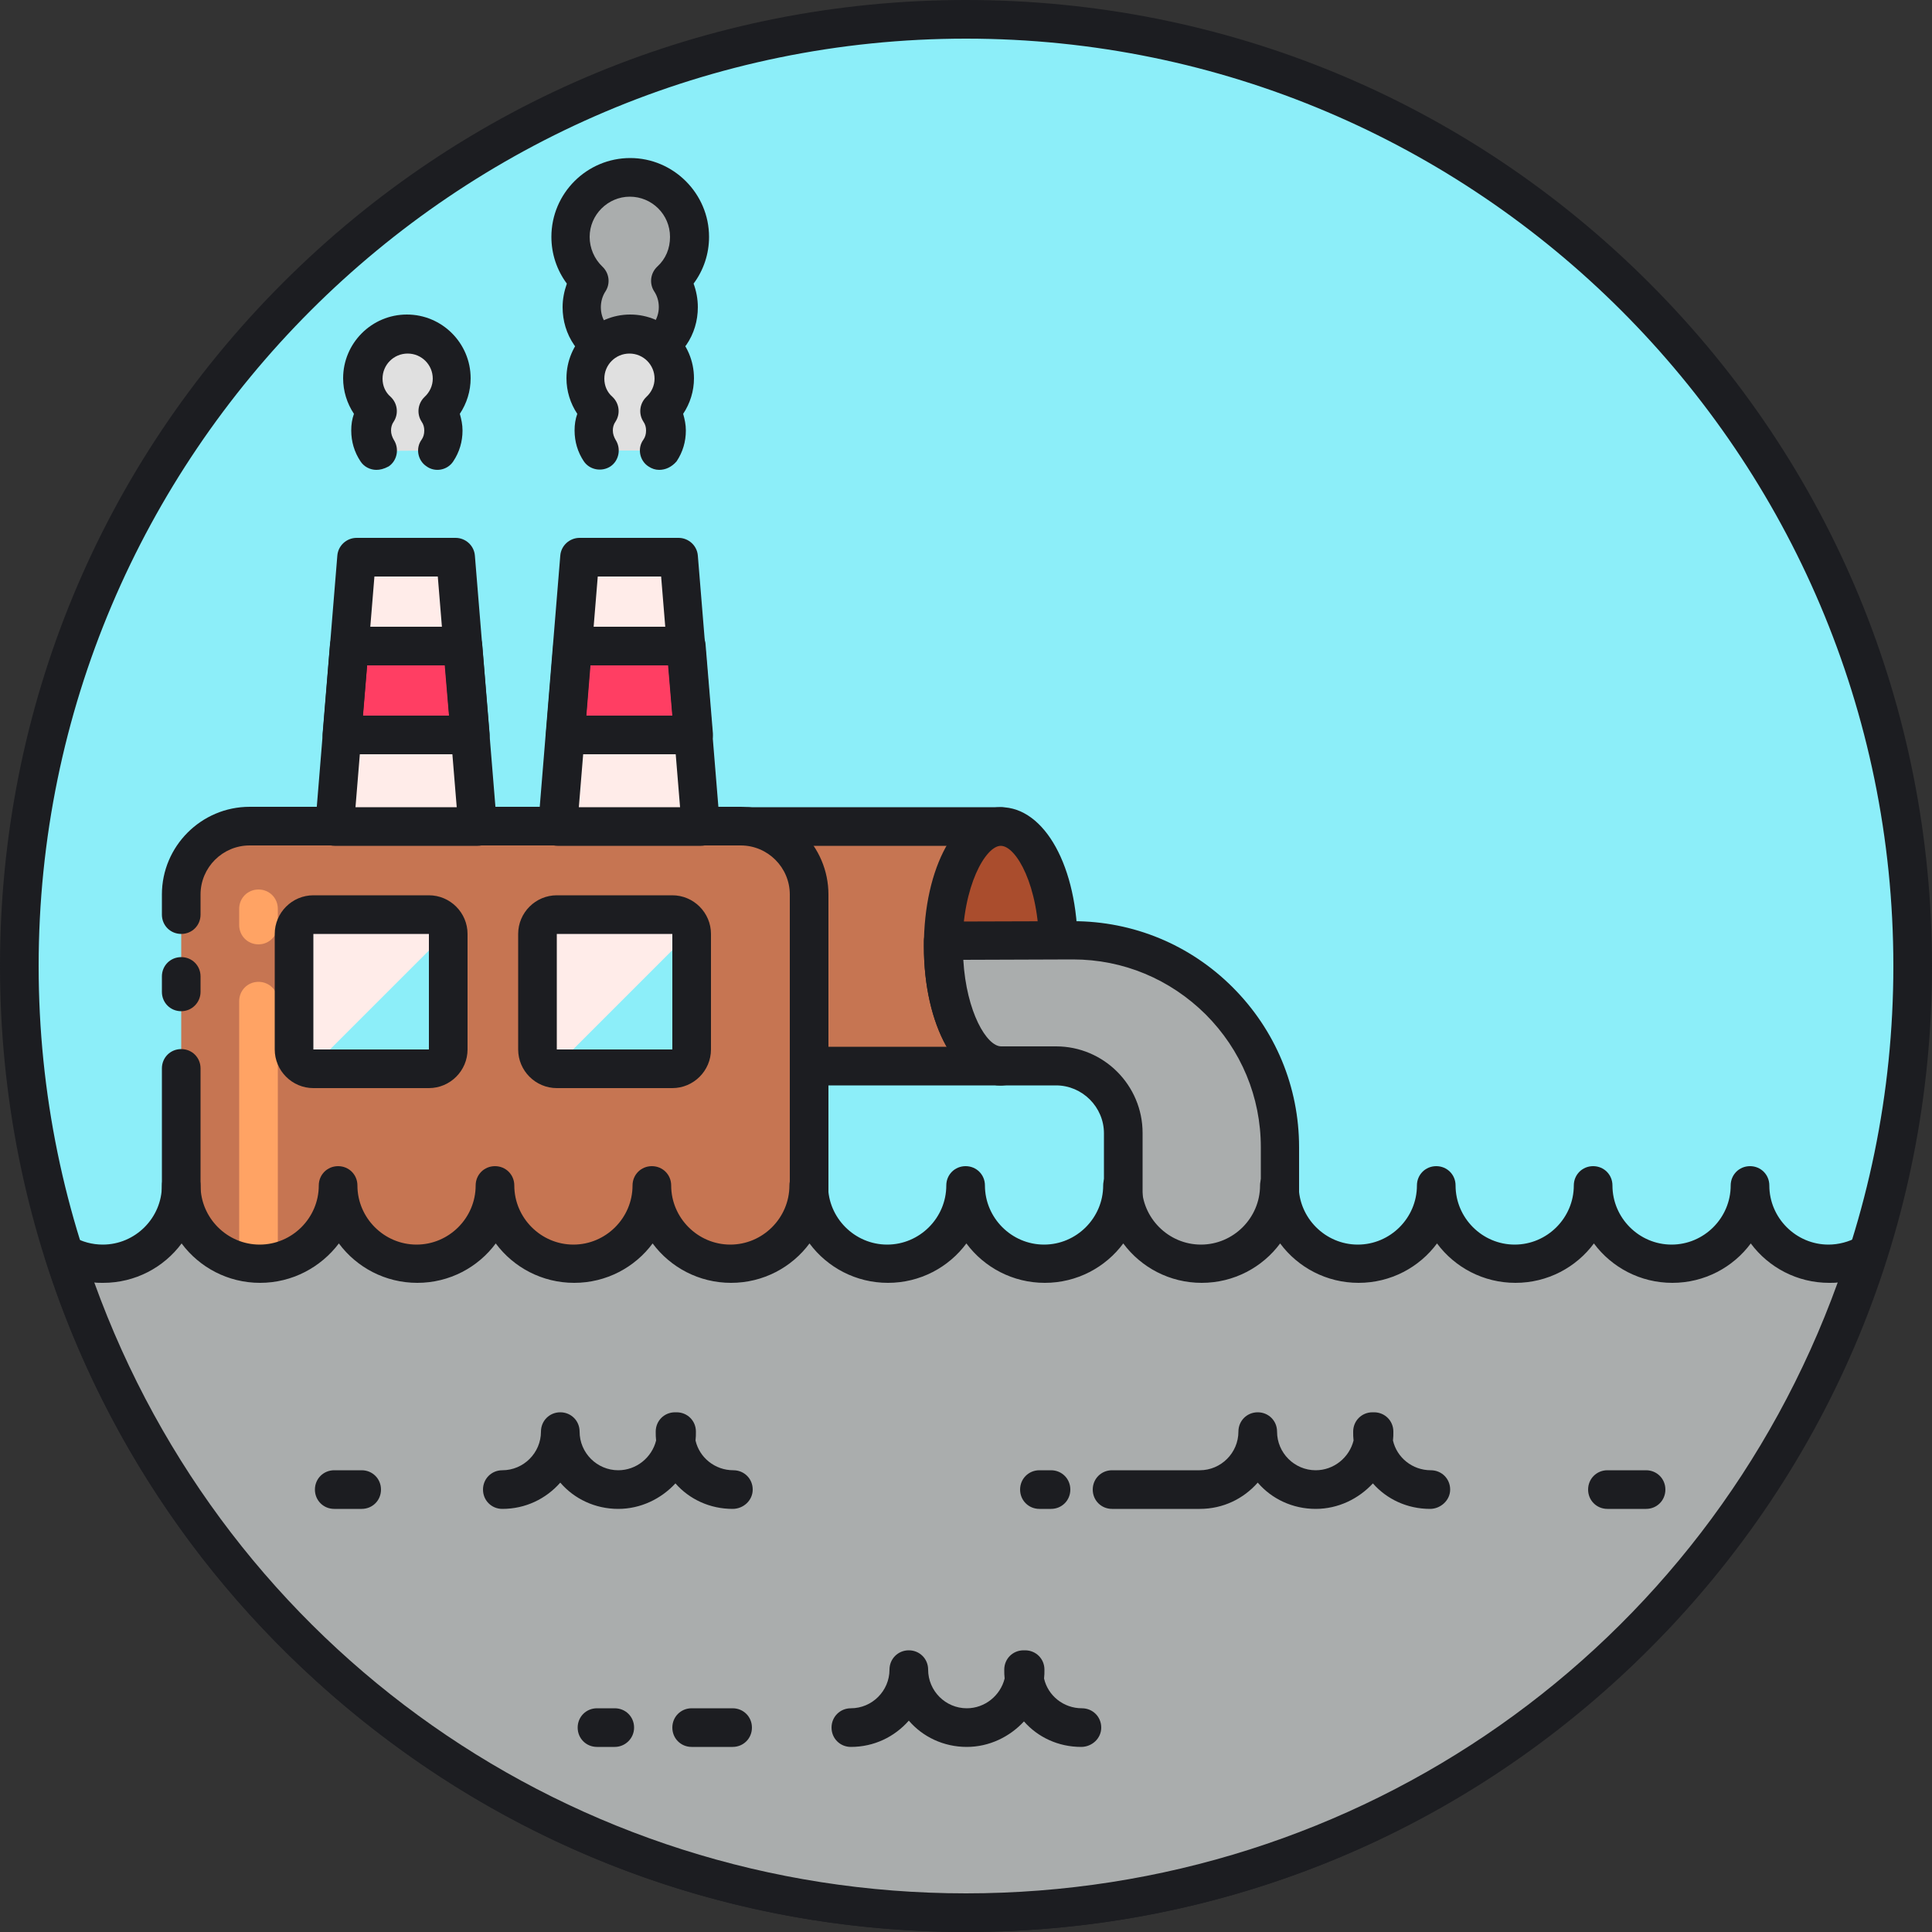 <svg xmlns="http://www.w3.org/2000/svg" viewBox="0 0 1024 1024" version="1.1"><rect x="0" y="0" width="1024" height="1024" fill="#333333" stroke="none"/><path d="M512 512m-501.76 0a501.76 501.76 0 1 0 1003.52 0 501.76 501.76 0 1 0-1003.52 0Z" fill="#8CEEF9" p-id="18071"></path><path d="M397.107 438.067H530.432v126.976h-133.325z" fill="#C67552" p-id="18072"></path><path d="M530.432 575.283h-133.325c-5.734 0-10.24-4.506-10.24-10.24v-126.976c0-5.734 4.506-10.24 10.24-10.24H530.432c5.734 0 10.24 4.506 10.24 10.24v126.976c0 5.53-4.506 10.24-10.24 10.24z m-123.085-20.48H520.192v-106.496h-112.845v106.496z" fill="#1C1D21" p-id="18073"></path><path d="M354.918 177.152c2.867-4.096 4.301-9.011 4.301-14.336 0-5.12-1.638-10.035-4.096-14.131 6.144-5.734 10.035-13.926 10.035-23.142 0-17.408-14.131-31.539-31.539-31.539s-31.539 14.131-31.539 31.539c0 9.216 3.891 17.408 10.035 23.142-2.662 4.096-4.096 8.806-4.096 14.131 0 5.325 1.638 10.24 4.301 14.336" fill="#AAADAD" p-id="18074"></path><path d="M354.918 187.392c-2.048 0-3.891-0.614-5.734-1.843-4.71-3.072-5.939-9.626-2.662-14.131 1.638-2.458 2.662-5.53 2.662-8.602s-0.819-5.939-2.458-8.397c-2.662-4.096-2.048-9.626 1.638-13.107 4.506-4.096 6.758-9.626 6.758-15.77 0-11.878-9.626-21.299-21.299-21.299s-21.299 9.626-21.299 21.299c0 5.939 2.458 11.674 6.758 15.77 3.686 3.482 4.301 9.011 1.638 13.107-1.638 2.458-2.458 5.53-2.458 8.397 0 3.072 0.819 6.144 2.662 8.602 3.072 4.71 1.843 11.059-2.662 14.131s-11.059 1.843-14.131-2.662c-4.096-5.939-6.144-12.902-6.144-20.07 0-4.301 0.819-8.397 2.253-12.493-5.325-7.168-8.192-15.77-8.192-24.781 0-23.142 18.842-41.779 41.779-41.779s41.779 18.842 41.779 41.779c0 9.011-2.867 17.613-8.192 24.781 1.434 3.891 2.253 8.192 2.253 12.493 0 7.168-2.048 14.131-6.144 20.07-2.253 2.867-5.53 4.506-8.806 4.506z" fill="#1C1D21" p-id="18075"></path><path d="M231.014 238.797c2.048-3.072 3.277-6.758 3.277-10.65 0-3.891-1.229-7.373-3.072-10.445 4.71-4.301 7.578-10.445 7.578-17.203 0-12.902-10.445-23.552-23.552-23.552S191.693 187.597 191.693 200.704c0 6.758 2.867 12.902 7.578 17.203-2.048 3.072-3.072 6.554-3.072 10.445 0 3.891 1.229 7.578 3.277 10.65" fill="#E0E0E0" p-id="18076"></path><path d="M199.475 249.037c-3.277 0-6.554-1.638-8.397-4.506-3.277-4.915-4.915-10.445-4.915-16.384 0-3.072 0.41-5.939 1.434-8.806-3.686-5.53-5.734-12.083-5.734-18.842 0-18.637 15.155-33.792 33.792-33.792s33.792 15.155 33.792 33.792c0 6.758-2.048 13.312-5.734 18.842 0.819 2.867 1.434 5.734 1.434 8.806 0 5.939-1.638 11.469-4.915 16.384-3.072 4.71-9.626 5.939-14.131 2.662-4.71-3.072-5.939-9.626-2.662-14.131 1.024-1.434 1.434-3.072 1.434-4.915 0-1.638-0.41-3.277-1.434-4.71-2.662-4.096-2.048-9.626 1.638-13.107 2.662-2.458 4.301-5.939 4.301-9.626 0-7.373-5.939-13.312-13.312-13.312S202.752 193.331 202.752 200.704c0 3.686 1.434 7.168 4.301 9.626 3.686 3.482 4.301 9.011 1.638 13.107-1.024 1.434-1.434 3.072-1.434 4.71 0 1.843 0.614 3.482 1.434 4.915 3.072 4.71 1.843 11.059-2.662 14.131-2.662 1.434-4.71 1.843-6.554 1.843z" fill="#1C1D21" p-id="18077"></path><path d="M512 1024c-136.806 0-265.421-53.248-362.086-149.914C53.248 777.421 0 648.806 0 512S53.248 246.579 149.914 149.914C246.579 53.248 375.194 0 512 0s265.421 53.248 362.086 149.914C970.752 246.579 1024 375.194 1024 512s-53.248 265.421-149.914 362.086C777.421 970.752 648.806 1024 512 1024z m0-1003.52C241.05 20.48 20.48 241.05 20.48 512s220.57 491.52 491.52 491.52 491.52-220.57 491.52-491.52S782.95 20.48 512 20.48z" fill="#1C1D21" p-id="18078"></path><path d="M428.851 694.477V474.112c0-20.07-16.179-36.25-36.25-36.25H132.301c-20.07 0-36.25 16.179-36.25 36.25v220.365h332.8z" fill="#C67552" p-id="18079"></path><path d="M428.851 704.717H96.051c-5.734 0-10.24-4.506-10.24-10.24v-128.205c0-5.734 4.506-10.24 10.24-10.24s10.24 4.506 10.24 10.24v117.965h312.32V474.112c0-14.336-11.674-26.01-26.01-26.01H132.301c-14.336 0-26.01 11.674-26.01 26.01v10.65c0 5.734-4.506 10.24-10.24 10.24s-10.24-4.506-10.24-10.24v-10.65c0-25.6 20.89-46.49 46.49-46.49h260.301c25.6 0 46.49 20.89 46.49 46.49v220.365c0 5.734-4.71 10.24-10.24 10.24z" fill="#1C1D21" p-id="18080"></path><path d="M96.051 535.962c-5.734 0-10.24-4.506-10.24-10.24v-8.192c0-5.734 4.506-10.24 10.24-10.24s10.24 4.506 10.24 10.24v8.192c0 5.53-4.506 10.24-10.24 10.24z" fill="#1C1D21" p-id="18081"></path><path d="M137.011 679.936c-5.734 0-10.24-4.506-10.24-10.24v-139.059c0-5.734 4.506-10.24 10.24-10.24s10.24 4.506 10.24 10.24V669.696c0 5.734-4.506 10.24-10.24 10.24z" fill="#FFA364" p-id="18082"></path><path d="M189.03 295.117l-11.674 142.95h75.776l-11.674-142.95zM307.405 295.117l-11.878 142.95h75.981l-11.674-142.95z" fill="#FFECE9" p-id="18083"></path><path d="M185.139 342.426l-3.891 47.104h67.994l-3.891-47.104zM303.514 342.426l-3.891 47.104h67.994l-3.891-47.104z" fill="#FF3E63" p-id="18084"></path><path d="M253.133 448.307h-75.776c-2.867 0-5.53-1.229-7.578-3.277-1.843-2.048-2.867-4.915-2.662-7.782l11.674-142.746c0.41-5.325 4.915-9.421 10.24-9.421h52.429c5.325 0 9.83 4.096 10.24 9.421l11.674 142.746c0.205 2.867-0.819 5.734-2.662 7.782s-4.71 3.277-7.578 3.277z m-64.717-20.48h53.658l-10.035-122.266H198.451L188.416 427.827zM371.507 448.307h-75.981c-2.867 0-5.53-1.229-7.578-3.277-1.843-2.048-2.867-4.915-2.662-7.782l11.674-142.746c0.41-5.325 4.915-9.421 10.24-9.421h52.429c5.325 0 9.83 4.096 10.24 9.421l11.674 142.746c0.205 2.867-0.819 5.734-2.662 7.782s-4.506 3.277-7.373 3.277z m-64.717-20.48H360.448l-10.035-122.266h-33.587l-10.035 122.266z" fill="#1C1D21" p-id="18085"></path><path d="M249.242 399.77H181.248c-2.867 0-5.53-1.229-7.578-3.277-1.843-2.048-2.867-4.915-2.662-7.782l3.891-47.104c0.41-5.325 4.915-9.421 10.24-9.421h60.211c5.325 0 9.83 4.096 10.24 9.421l3.891 47.104c0.205 2.867-0.819 5.734-2.662 7.782-2.048 2.048-4.71 3.277-7.578 3.277z m-56.934-20.48h45.67l-2.253-26.624H194.56l-2.253 26.624zM367.616 399.77h-67.994c-2.867 0-5.53-1.229-7.578-3.277-1.843-2.048-2.867-4.915-2.662-7.782l3.891-47.104c0.41-5.325 4.915-9.421 10.24-9.421h60.211c5.325 0 9.83 4.096 10.24 9.421l3.891 47.104c0.205 2.867-0.819 5.734-2.662 7.782-2.048 2.048-4.71 3.277-7.578 3.277z m-56.934-20.48H356.352l-2.253-26.624h-41.37l-2.048 26.624z" fill="#1C1D21" p-id="18086"></path><path d="M227.328 566.477H166.093c-5.734 0-10.24-4.506-10.24-10.24v-61.235c0-5.734 4.506-10.24 10.24-10.24H227.328c5.734 0 10.24 4.506 10.24 10.24v61.235c0 5.53-4.506 10.24-10.24 10.24z" fill="#8CEEF9" p-id="18087"></path><path d="M164.659 566.477c-4.71 0-8.602-3.891-8.602-8.602V493.568c0-4.71 3.891-8.602 8.602-8.602h64.307c4.71 0 8.602 3.891 8.602 8.602l-72.909 72.909z" fill="#FFECE9" p-id="18088"></path><path d="M356.352 566.477h-61.235c-5.734 0-10.24-4.506-10.24-10.24v-61.235c0-5.734 4.506-10.24 10.24-10.24H356.352c5.734 0 10.24 4.506 10.24 10.24v61.235c0 5.53-4.506 10.24-10.24 10.24z" fill="#8CEEF9" p-id="18089"></path><path d="M293.478 566.477c-4.71 0-8.602-3.891-8.602-8.602V493.568c0-4.71 3.891-8.602 8.602-8.602h64.307c4.71 0 8.602 3.891 8.602 8.602l-72.909 72.909z" fill="#FFECE9" p-id="18090"></path><path d="M356.352 576.717h-61.235c-11.264 0-20.48-9.216-20.48-20.48v-61.235c0-11.264 9.216-20.48 20.48-20.48H356.352c11.264 0 20.48 9.216 20.48 20.48v61.235c0 11.264-9.216 20.48-20.48 20.48z m-61.235-81.715v61.235H356.352v-61.235h-61.235z" fill="#1C1D21" p-id="18091"></path><path d="M499.917 501.555a63.488 30.515 90 1 0 61.03 0 63.488 30.515 90 1 0-61.03 0Z" fill="#AA4D2D" p-id="18092"></path><path d="M530.432 575.283c-23.142 0-40.755-31.744-40.755-73.728s17.408-73.728 40.755-73.728 40.755 31.744 40.755 73.728-17.408 73.728-40.755 73.728z m0-126.976c-7.987 0-20.275 21.299-20.275 53.248s12.083 53.248 20.275 53.248 20.275-21.299 20.275-53.248-12.083-53.248-20.275-53.248z" fill="#1C1D21" p-id="18093"></path><path d="M568.525 498.483h-7.578l-60.826 0.205v2.867c0 35.021 13.722 63.488 30.515 63.488h29.082c19.661 0 35.635 15.974 35.635 35.635v94.208l83.149-0.614v-86.221c0-60.621-49.357-109.773-109.978-109.568z" fill="#AAADAD" p-id="18094"></path><path d="M595.354 705.126c-2.662 0-5.325-1.024-7.168-3.072-1.843-1.843-3.072-4.506-3.072-7.168v-94.208c0-13.926-11.469-25.395-25.395-25.395H530.432c-23.142 0-40.755-31.744-40.755-73.728v-3.072c0.205-5.53 4.71-10.035 10.24-10.035l68.403-0.205h0.41c31.949 0 62.054 12.493 84.582 35.021 22.733 22.733 35.226 52.838 35.226 84.787V694.272c0 5.53-4.506 10.24-10.24 10.24l-82.944 0.614z m-84.787-196.403c1.638 27.853 12.493 45.875 20.07 45.875h29.082c25.395 0 45.875 20.685 45.875 45.875v83.968l62.669-0.41v-75.981c0-26.624-10.445-51.61-29.286-70.451-18.842-18.637-43.622-29.082-70.246-29.082h-0.41l-57.754 0.205z m57.958-10.24z" fill="#1C1D21" p-id="18095"></path><path d="M969.728 669.696c-22.938 0-41.574-18.637-41.574-41.574 0 22.938-18.637 41.574-41.574 41.574-22.938 0-41.574-18.637-41.574-41.574 0 22.938-18.637 41.574-41.574 41.574-22.938 0-41.574-18.637-41.574-41.574 0 22.938-18.637 41.574-41.574 41.574-22.938 0-41.574-18.637-41.574-41.574 0 22.938-18.637 41.574-41.574 41.574s-41.574-18.637-41.574-41.574c0 22.938-18.637 41.574-41.574 41.574s-41.574-18.637-41.574-41.574c0 22.938-18.637 41.574-41.574 41.574-22.938 0-41.574-18.637-41.574-41.574 0 22.938-18.637 41.574-41.574 41.574s-41.574-18.637-41.574-41.574c0 22.938-18.637 41.574-41.574 41.574s-41.574-18.637-41.574-41.574c0 22.938-18.637 41.574-41.574 41.574-22.938 0-41.574-18.637-41.574-41.574 0 22.938-18.637 41.574-41.574 41.574-22.938 0-41.574-18.637-41.574-41.574 0 22.938-18.637 41.574-41.574 41.574-7.578 0-14.746-2.048-20.89-5.734C98.099 866.918 287.949 1013.76 512 1013.76s413.696-146.842 478.208-349.389c-6.144 3.482-13.107 5.325-20.48 5.325z" fill="#AAADAD" p-id="18096"></path><path d="M512 1024c-110.797 0-216.474-34.816-305.152-100.762-87.04-64.717-150.323-153.19-182.886-256-1.229-4.096 0-8.397 3.277-11.059 3.277-2.662 7.987-3.072 11.469-0.819 4.71 2.867 10.24 4.301 15.77 4.301 17.203 0 31.334-14.131 31.334-31.334 0-5.734 4.506-10.24 10.24-10.24s10.24 4.506 10.24 10.24c0 17.203 14.131 31.334 31.334 31.334s31.334-14.131 31.334-31.334c0-5.734 4.506-10.24 10.24-10.24s10.24 4.506 10.24 10.24c0 17.203 14.131 31.334 31.334 31.334s31.334-14.131 31.334-31.334c0-5.734 4.506-10.24 10.24-10.24s10.24 4.506 10.24 10.24c0 17.203 14.131 31.334 31.334 31.334s31.334-14.131 31.334-31.334c0-5.734 4.506-10.24 10.24-10.24s10.24 4.506 10.24 10.24c0 17.203 14.131 31.334 31.334 31.334s31.334-14.131 31.334-31.334c0-5.734 4.506-10.24 10.24-10.24s10.24 4.506 10.24 10.24c0 17.203 14.131 31.334 31.334 31.334s31.334-14.131 31.334-31.334c0-5.734 4.506-10.24 10.24-10.24s10.24 4.506 10.24 10.24c0 17.203 14.131 31.334 31.334 31.334s31.334-14.131 31.334-31.334c0-5.734 4.506-10.24 10.24-10.24s10.24 4.506 10.24 10.24c0 17.203 14.131 31.334 31.334 31.334s31.334-14.131 31.334-31.334c0-5.734 4.506-10.24 10.24-10.24s10.24 4.506 10.24 10.24c0 17.203 14.131 31.334 31.334 31.334s31.334-14.131 31.334-31.334c0-5.734 4.506-10.24 10.24-10.24s10.24 4.506 10.24 10.24c0 17.203 14.131 31.334 31.334 31.334s31.334-14.131 31.334-31.334c0-5.734 4.506-10.24 10.24-10.24s10.24 4.506 10.24 10.24c0 17.203 14.131 31.334 31.334 31.334s31.334-14.131 31.334-31.334c0-5.734 4.506-10.24 10.24-10.24s10.24 4.506 10.24 10.24c0 17.203 14.131 31.334 31.334 31.334 5.325 0 10.854-1.434 15.565-4.096 3.686-2.048 8.192-1.638 11.469 1.024 3.277 2.662 4.506 6.963 3.277 11.059-32.768 102.81-96.051 191.283-182.886 255.795C728.269 989.184 622.797 1024 512 1024zM49.971 679.731C120.218 874.291 303.514 1003.52 512 1003.52s391.782-129.229 462.029-323.789c-1.434 0.205-3.072 0.205-4.506 0.205-16.998 0-32.154-8.192-41.574-20.89-9.421 12.698-24.576 20.89-41.574 20.89s-32.154-8.192-41.574-20.89c-9.421 12.698-24.576 20.89-41.574 20.89s-32.154-8.192-41.574-20.89c-9.421 12.698-24.576 20.89-41.574 20.89s-32.154-8.192-41.574-20.89c-9.421 12.698-24.576 20.89-41.574 20.89s-32.154-8.192-41.574-20.89c-9.421 12.698-24.576 20.89-41.574 20.89s-32.154-8.192-41.574-20.89c-9.421 12.698-24.576 20.89-41.574 20.89s-32.154-8.192-41.574-20.89c-9.421 12.698-24.576 20.89-41.574 20.89s-32.154-8.192-41.574-20.89c-9.421 12.698-24.576 20.89-41.574 20.89s-32.154-8.192-41.574-20.89c-9.421 12.698-24.576 20.89-41.574 20.89s-32.154-8.192-41.574-20.89C169.984 671.744 154.829 679.936 137.83 679.936s-32.154-8.192-41.574-20.89C86.835 671.744 71.68 679.936 54.682 679.936c-1.638 0-3.277 0-4.71-0.205z" fill="#1C1D21" p-id="18097"></path><path d="M137.011 500.531c-5.734 0-10.24-4.506-10.24-10.24v-8.602c0-5.734 4.506-10.24 10.24-10.24s10.24 4.506 10.24 10.24v8.602c0 5.53-4.506 10.24-10.24 10.24z" fill="#FFA364" p-id="18098"></path><path d="M227.328 576.717H166.093c-11.264 0-20.48-9.216-20.48-20.48v-61.235c0-11.264 9.216-20.48 20.48-20.48H227.328c11.264 0 20.48 9.216 20.48 20.48v61.235c0 11.264-9.216 20.48-20.48 20.48z m-61.235-81.715v61.235H227.328v-61.235H166.093z" fill="#1C1D21" p-id="18099"></path><path d="M349.389 238.797c2.048-3.072 3.277-6.758 3.277-10.65 0-3.891-1.229-7.373-3.072-10.445 4.71-4.301 7.578-10.445 7.578-17.203 0-12.902-10.445-23.552-23.552-23.552s-23.552 10.445-23.552 23.552c0 6.758 2.867 12.902 7.578 17.203-2.048 3.072-3.072 6.554-3.072 10.445 0 3.891 1.229 7.578 3.277 10.65" fill="#E0E0E0" p-id="18100"></path><path d="M349.389 249.037c-2.048 0-3.891-0.614-5.734-1.843-4.71-3.072-5.939-9.626-2.662-14.131 1.024-1.434 1.434-3.072 1.434-4.915 0-1.638-0.41-3.277-1.434-4.71-2.662-4.096-2.048-9.626 1.638-13.107 2.662-2.458 4.301-5.939 4.301-9.626 0-7.373-5.939-13.312-13.312-13.312s-13.312 5.939-13.312 13.312c0 3.686 1.434 7.168 4.301 9.626 3.686 3.482 4.301 9.011 1.638 13.107-1.024 1.434-1.434 3.072-1.434 4.71 0 1.843 0.614 3.482 1.434 4.915 3.072 4.71 1.843 11.059-2.662 14.131-4.71 3.072-11.059 1.843-14.131-2.662-3.277-4.915-4.915-10.445-4.915-16.384 0-3.072 0.41-5.939 1.434-8.806-3.686-5.53-5.734-12.083-5.734-18.842 0-18.637 15.155-33.792 33.792-33.792s33.792 15.155 33.792 33.792c0 6.758-2.048 13.312-5.734 18.842 0.819 2.867 1.434 5.734 1.434 8.806 0 5.939-1.638 11.469-4.915 16.384-2.662 3.072-5.939 4.506-9.216 4.506zM388.301 799.744c-12.083 0-22.938-5.12-30.31-13.517-7.578 8.192-18.432 13.517-30.31 13.517-12.288 0-23.347-5.325-30.72-13.926-7.578 8.602-18.432 13.926-30.72 13.926-5.734 0-10.24-4.506-10.24-10.24s4.506-10.24 10.24-10.24c11.264 0 20.48-9.216 20.48-20.48 0-5.734 4.506-10.24 10.24-10.24s10.24 4.506 10.24 10.24c0 11.264 9.216 20.48 20.48 20.48 9.626 0 17.818-6.758 20.07-15.77-0.205-1.638-0.205-3.072-0.205-4.71 0-5.734 4.506-10.24 10.24-10.24h0.819c5.734 0 10.24 4.506 10.24 10.24 0 1.638 0 3.072-0.205 4.71 2.048 9.011 10.24 15.77 20.07 15.77 5.734 0 10.24 4.506 10.24 10.24s-4.915 10.24-10.65 10.24zM757.965 799.744c-12.083 0-22.938-5.12-30.31-13.517-7.578 8.192-18.432 13.517-30.31 13.517-12.288 0-23.347-5.325-30.72-13.926-7.578 8.602-18.432 13.926-30.72 13.926h-46.49c-5.734 0-10.24-4.506-10.24-10.24s4.506-10.24 10.24-10.24h46.49c11.264 0 20.48-9.216 20.48-20.48 0-5.734 4.506-10.24 10.24-10.24s10.24 4.506 10.24 10.24c0 11.264 9.216 20.48 20.48 20.48 9.626 0 17.818-6.758 20.07-15.77-0.205-1.638-0.205-3.072-0.205-4.71 0-5.734 4.506-10.24 10.24-10.24h0.819c5.734 0 10.24 4.506 10.24 10.24 0 1.638 0 3.072-0.205 4.71 2.048 9.011 10.24 15.77 20.07 15.77 5.734 0 10.24 4.506 10.24 10.24s-5.12 10.24-10.65 10.24zM573.03 925.901c-12.083 0-22.938-5.12-30.31-13.517-7.578 8.192-18.432 13.517-30.31 13.517-12.288 0-23.347-5.325-30.72-13.926-7.578 8.602-18.432 13.926-30.72 13.926-5.734 0-10.24-4.506-10.24-10.24s4.506-10.24 10.24-10.24c11.264 0 20.48-9.216 20.48-20.48 0-5.734 4.506-10.24 10.24-10.24s10.24 4.506 10.24 10.24c0 11.264 9.216 20.48 20.48 20.48 9.626 0 17.818-6.758 20.07-15.77-0.205-1.638-0.205-3.072-0.205-4.71 0-5.734 4.506-10.24 10.24-10.24h0.819c5.734 0 10.24 4.506 10.24 10.24 0 1.638 0 3.072-0.205 4.71 2.048 9.011 10.24 15.77 20.07 15.77 5.734 0 10.24 4.506 10.24 10.24s-4.915 10.24-10.65 10.24zM557.056 799.744h-6.144c-5.734 0-10.24-4.506-10.24-10.24s4.506-10.24 10.24-10.24h6.144c5.734 0 10.24 4.506 10.24 10.24s-4.506 10.24-10.24 10.24zM388.301 925.901H366.592c-5.734 0-10.24-4.506-10.24-10.24s4.506-10.24 10.24-10.24h21.709c5.734 0 10.24 4.506 10.24 10.24s-4.506 10.24-10.24 10.24zM325.837 925.901h-9.421c-5.734 0-10.24-4.506-10.24-10.24s4.506-10.24 10.24-10.24h9.421c5.734 0 10.24 4.506 10.24 10.24s-4.71 10.24-10.24 10.24zM872.448 799.744h-20.48c-5.734 0-10.24-4.506-10.24-10.24s4.506-10.24 10.24-10.24h20.48c5.734 0 10.24 4.506 10.24 10.24s-4.506 10.24-10.24 10.24zM191.693 799.744h-14.541c-5.734 0-10.24-4.506-10.24-10.24s4.506-10.24 10.24-10.24h14.541c5.734 0 10.24 4.506 10.24 10.24s-4.506 10.24-10.24 10.24z" fill="#1C1D21" p-id="18101"></path></svg>